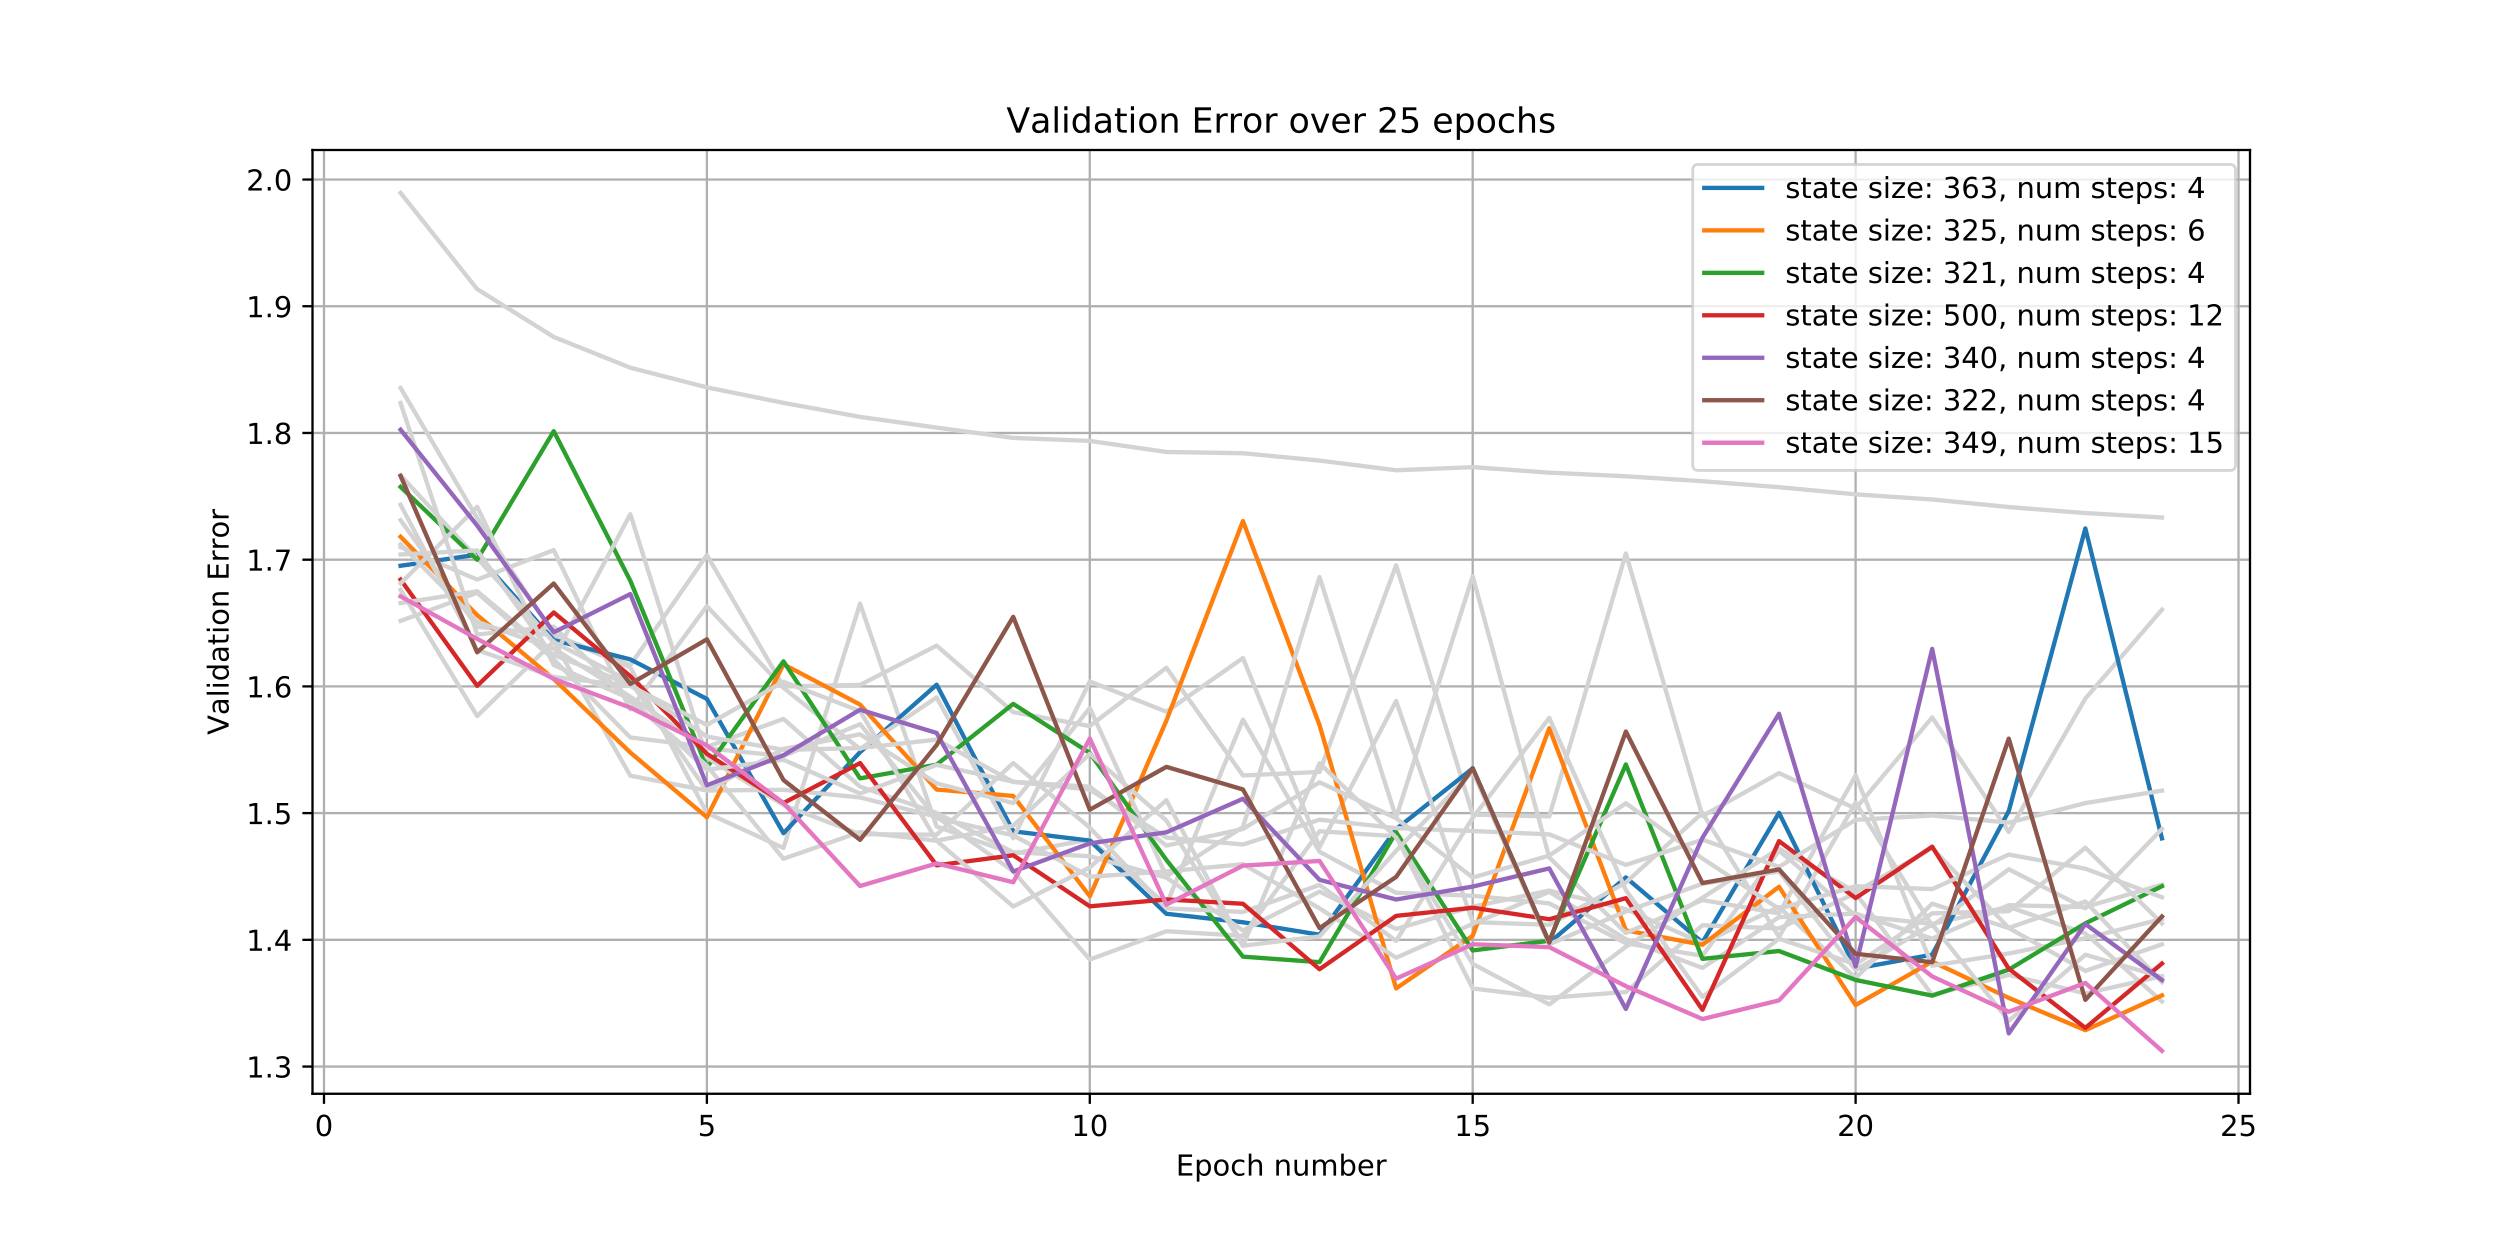 <?xml version="1.0" encoding="utf-8" standalone="no"?>
<!DOCTYPE svg PUBLIC "-//W3C//DTD SVG 1.1//EN"
  "http://www.w3.org/Graphics/SVG/1.1/DTD/svg11.dtd">
<!-- Created with matplotlib (http://matplotlib.org/) -->
<svg height="432pt" version="1.1" viewBox="0 0 864 432" width="864pt" xmlns="http://www.w3.org/2000/svg" xmlns:xlink="http://www.w3.org/1999/xlink">
 <defs>
  <style type="text/css">
*{stroke-linecap:butt;stroke-linejoin:round;}
  </style>
 </defs>
 <g id="figure_1">
  <g id="patch_1">
   <path d="M 0 432 
L 864 432 
L 864 0 
L 0 0 
z
" style="fill:#ffffff;"/>
  </g>
  <g id="axes_1">
   <g id="patch_2">
    <path d="M 108 378 
L 777.6 378 
L 777.6 51.84 
L 108 51.84 
z
" style="fill:#ffffff;"/>
   </g>
   <g id="matplotlib.axis_1">
    <g id="xtick_1">
     <g id="line2d_1">
      <path clip-path="url(#p8a20459e0a)" d="M 111.97 378 
L 111.97 51.84 
" style="fill:none;stroke:#b0b0b0;stroke-linecap:square;stroke-width:0.8;"/>
     </g>
     <g id="line2d_2">
      <defs>
       <path d="M 0 0 
L 0 3.5 
" id="m503f2a83b5" style="stroke:#000000;stroke-width:0.8;"/>
      </defs>
      <g>
       <use style="stroke:#000000;stroke-width:0.8;" x="111.97" xlink:href="#m503f2a83b5" y="378"/>
      </g>
     </g>
     <g id="text_1">
      <!-- 0 -->
      <defs>
       <path d="M 31.781 66.406 
Q 24.172 66.406 20.328 58.906 
Q 16.5 51.422 16.5 36.375 
Q 16.5 21.391 20.328 13.891 
Q 24.172 6.391 31.781 6.391 
Q 39.453 6.391 43.281 13.891 
Q 47.125 21.391 47.125 36.375 
Q 47.125 51.422 43.281 58.906 
Q 39.453 66.406 31.781 66.406 
M 31.781 74.219 
Q 44.047 74.219 50.516 64.516 
Q 56.984 54.828 56.984 36.375 
Q 56.984 17.969 50.516 8.266 
Q 44.047 -1.422 31.781 -1.422 
Q 19.531 -1.422 13.062 8.266 
Q 6.594 17.969 6.594 36.375 
Q 6.594 54.828 13.062 64.516 
Q 19.531 74.219 31.781 74.219 
" id="DejaVuSans-30"/>
      </defs>
      <g transform="translate(108.789 392.598)scale(0.1 -0.1)">
       <use xlink:href="#DejaVuSans-30"/>
      </g>
     </g>
    </g>
    <g id="xtick_2">
     <g id="line2d_3">
      <path clip-path="url(#p8a20459e0a)" d="M 244.302 378 
L 244.302 51.84 
" style="fill:none;stroke:#b0b0b0;stroke-linecap:square;stroke-width:0.8;"/>
     </g>
     <g id="line2d_4">
      <g>
       <use style="stroke:#000000;stroke-width:0.8;" x="244.302" xlink:href="#m503f2a83b5" y="378"/>
      </g>
     </g>
     <g id="text_2">
      <!-- 5 -->
      <defs>
       <path d="M 10.797 72.906 
L 49.516 72.906 
L 49.516 64.594 
L 19.828 64.594 
L 19.828 46.734 
Q 21.969 47.469 24.109 47.828 
Q 26.266 48.188 28.422 48.188 
Q 40.625 48.188 47.75 41.5 
Q 54.891 34.812 54.891 23.391 
Q 54.891 11.625 47.562 5.094 
Q 40.234 -1.422 26.906 -1.422 
Q 22.312 -1.422 17.547 -0.641 
Q 12.797 0.141 7.719 1.703 
L 7.719 11.625 
Q 12.109 9.234 16.797 8.062 
Q 21.484 6.891 26.703 6.891 
Q 35.156 6.891 40.078 11.328 
Q 45.016 15.766 45.016 23.391 
Q 45.016 31 40.078 35.438 
Q 35.156 39.891 26.703 39.891 
Q 22.75 39.891 18.812 39.016 
Q 14.891 38.141 10.797 36.281 
z
" id="DejaVuSans-35"/>
      </defs>
      <g transform="translate(241.121 392.598)scale(0.1 -0.1)">
       <use xlink:href="#DejaVuSans-35"/>
      </g>
     </g>
    </g>
    <g id="xtick_3">
     <g id="line2d_5">
      <path clip-path="url(#p8a20459e0a)" d="M 376.634 378 
L 376.634 51.84 
" style="fill:none;stroke:#b0b0b0;stroke-linecap:square;stroke-width:0.8;"/>
     </g>
     <g id="line2d_6">
      <g>
       <use style="stroke:#000000;stroke-width:0.8;" x="376.634" xlink:href="#m503f2a83b5" y="378"/>
      </g>
     </g>
     <g id="text_3">
      <!-- 10 -->
      <defs>
       <path d="M 12.406 8.297 
L 28.516 8.297 
L 28.516 63.922 
L 10.984 60.406 
L 10.984 69.391 
L 28.422 72.906 
L 38.281 72.906 
L 38.281 8.297 
L 54.391 8.297 
L 54.391 0 
L 12.406 0 
z
" id="DejaVuSans-31"/>
      </defs>
      <g transform="translate(370.271 392.598)scale(0.1 -0.1)">
       <use xlink:href="#DejaVuSans-31"/>
       <use x="63.623" xlink:href="#DejaVuSans-30"/>
      </g>
     </g>
    </g>
    <g id="xtick_4">
     <g id="line2d_7">
      <path clip-path="url(#p8a20459e0a)" d="M 508.966 378 
L 508.966 51.84 
" style="fill:none;stroke:#b0b0b0;stroke-linecap:square;stroke-width:0.8;"/>
     </g>
     <g id="line2d_8">
      <g>
       <use style="stroke:#000000;stroke-width:0.8;" x="508.966" xlink:href="#m503f2a83b5" y="378"/>
      </g>
     </g>
     <g id="text_4">
      <!-- 15 -->
      <g transform="translate(502.604 392.598)scale(0.1 -0.1)">
       <use xlink:href="#DejaVuSans-31"/>
       <use x="63.623" xlink:href="#DejaVuSans-35"/>
      </g>
     </g>
    </g>
    <g id="xtick_5">
     <g id="line2d_9">
      <path clip-path="url(#p8a20459e0a)" d="M 641.298 378 
L 641.298 51.84 
" style="fill:none;stroke:#b0b0b0;stroke-linecap:square;stroke-width:0.8;"/>
     </g>
     <g id="line2d_10">
      <g>
       <use style="stroke:#000000;stroke-width:0.8;" x="641.298" xlink:href="#m503f2a83b5" y="378"/>
      </g>
     </g>
     <g id="text_5">
      <!-- 20 -->
      <defs>
       <path d="M 19.188 8.297 
L 53.609 8.297 
L 53.609 0 
L 7.328 0 
L 7.328 8.297 
Q 12.938 14.109 22.625 23.891 
Q 32.328 33.688 34.812 36.531 
Q 39.547 41.844 41.422 45.531 
Q 43.312 49.219 43.312 52.781 
Q 43.312 58.594 39.234 62.25 
Q 35.156 65.922 28.609 65.922 
Q 23.969 65.922 18.812 64.312 
Q 13.672 62.703 7.812 59.422 
L 7.812 69.391 
Q 13.766 71.781 18.938 73 
Q 24.125 74.219 28.422 74.219 
Q 39.75 74.219 46.484 68.547 
Q 53.219 62.891 53.219 53.422 
Q 53.219 48.922 51.531 44.891 
Q 49.859 40.875 45.406 35.406 
Q 44.188 33.984 37.641 27.219 
Q 31.109 20.453 19.188 8.297 
" id="DejaVuSans-32"/>
      </defs>
      <g transform="translate(634.936 392.598)scale(0.1 -0.1)">
       <use xlink:href="#DejaVuSans-32"/>
       <use x="63.623" xlink:href="#DejaVuSans-30"/>
      </g>
     </g>
    </g>
    <g id="xtick_6">
     <g id="line2d_11">
      <path clip-path="url(#p8a20459e0a)" d="M 773.63 378 
L 773.63 51.84 
" style="fill:none;stroke:#b0b0b0;stroke-linecap:square;stroke-width:0.8;"/>
     </g>
     <g id="line2d_12">
      <g>
       <use style="stroke:#000000;stroke-width:0.8;" x="773.63" xlink:href="#m503f2a83b5" y="378"/>
      </g>
     </g>
     <g id="text_6">
      <!-- 25 -->
      <g transform="translate(767.268 392.598)scale(0.1 -0.1)">
       <use xlink:href="#DejaVuSans-32"/>
       <use x="63.623" xlink:href="#DejaVuSans-35"/>
      </g>
     </g>
    </g>
    <g id="text_7">
     <!-- Epoch number -->
     <defs>
      <path d="M 9.812 72.906 
L 55.906 72.906 
L 55.906 64.594 
L 19.672 64.594 
L 19.672 43.016 
L 54.391 43.016 
L 54.391 34.719 
L 19.672 34.719 
L 19.672 8.297 
L 56.781 8.297 
L 56.781 0 
L 9.812 0 
z
" id="DejaVuSans-45"/>
      <path d="M 18.109 8.203 
L 18.109 -20.797 
L 9.078 -20.797 
L 9.078 54.688 
L 18.109 54.688 
L 18.109 46.391 
Q 20.953 51.266 25.266 53.625 
Q 29.594 56 35.594 56 
Q 45.562 56 51.781 48.094 
Q 58.016 40.188 58.016 27.297 
Q 58.016 14.406 51.781 6.484 
Q 45.562 -1.422 35.594 -1.422 
Q 29.594 -1.422 25.266 0.953 
Q 20.953 3.328 18.109 8.203 
M 48.688 27.297 
Q 48.688 37.203 44.609 42.844 
Q 40.531 48.484 33.406 48.484 
Q 26.266 48.484 22.188 42.844 
Q 18.109 37.203 18.109 27.297 
Q 18.109 17.391 22.188 11.75 
Q 26.266 6.109 33.406 6.109 
Q 40.531 6.109 44.609 11.75 
Q 48.688 17.391 48.688 27.297 
" id="DejaVuSans-70"/>
      <path d="M 30.609 48.391 
Q 23.391 48.391 19.188 42.75 
Q 14.984 37.109 14.984 27.297 
Q 14.984 17.484 19.156 11.844 
Q 23.344 6.203 30.609 6.203 
Q 37.797 6.203 41.984 11.859 
Q 46.188 17.531 46.188 27.297 
Q 46.188 37.016 41.984 42.703 
Q 37.797 48.391 30.609 48.391 
M 30.609 56 
Q 42.328 56 49.016 48.375 
Q 55.719 40.766 55.719 27.297 
Q 55.719 13.875 49.016 6.219 
Q 42.328 -1.422 30.609 -1.422 
Q 18.844 -1.422 12.172 6.219 
Q 5.516 13.875 5.516 27.297 
Q 5.516 40.766 12.172 48.375 
Q 18.844 56 30.609 56 
" id="DejaVuSans-6f"/>
      <path d="M 48.781 52.594 
L 48.781 44.188 
Q 44.969 46.297 41.141 47.344 
Q 37.312 48.391 33.406 48.391 
Q 24.656 48.391 19.812 42.844 
Q 14.984 37.312 14.984 27.297 
Q 14.984 17.281 19.812 11.734 
Q 24.656 6.203 33.406 6.203 
Q 37.312 6.203 41.141 7.25 
Q 44.969 8.297 48.781 10.406 
L 48.781 2.094 
Q 45.016 0.344 40.984 -0.531 
Q 36.969 -1.422 32.422 -1.422 
Q 20.062 -1.422 12.781 6.344 
Q 5.516 14.109 5.516 27.297 
Q 5.516 40.672 12.859 48.328 
Q 20.219 56 33.016 56 
Q 37.156 56 41.109 55.141 
Q 45.062 54.297 48.781 52.594 
" id="DejaVuSans-63"/>
      <path d="M 54.891 33.016 
L 54.891 0 
L 45.906 0 
L 45.906 32.719 
Q 45.906 40.484 42.875 44.328 
Q 39.844 48.188 33.797 48.188 
Q 26.516 48.188 22.312 43.547 
Q 18.109 38.922 18.109 30.906 
L 18.109 0 
L 9.078 0 
L 9.078 75.984 
L 18.109 75.984 
L 18.109 46.188 
Q 21.344 51.125 25.703 53.562 
Q 30.078 56 35.797 56 
Q 45.219 56 50.047 50.172 
Q 54.891 44.344 54.891 33.016 
" id="DejaVuSans-68"/>
      <path id="DejaVuSans-20"/>
      <path d="M 54.891 33.016 
L 54.891 0 
L 45.906 0 
L 45.906 32.719 
Q 45.906 40.484 42.875 44.328 
Q 39.844 48.188 33.797 48.188 
Q 26.516 48.188 22.312 43.547 
Q 18.109 38.922 18.109 30.906 
L 18.109 0 
L 9.078 0 
L 9.078 54.688 
L 18.109 54.688 
L 18.109 46.188 
Q 21.344 51.125 25.703 53.562 
Q 30.078 56 35.797 56 
Q 45.219 56 50.047 50.172 
Q 54.891 44.344 54.891 33.016 
" id="DejaVuSans-6e"/>
      <path d="M 8.5 21.578 
L 8.5 54.688 
L 17.484 54.688 
L 17.484 21.922 
Q 17.484 14.156 20.5 10.266 
Q 23.531 6.391 29.594 6.391 
Q 36.859 6.391 41.078 11.031 
Q 45.312 15.672 45.312 23.688 
L 45.312 54.688 
L 54.297 54.688 
L 54.297 0 
L 45.312 0 
L 45.312 8.406 
Q 42.047 3.422 37.719 1 
Q 33.406 -1.422 27.688 -1.422 
Q 18.266 -1.422 13.375 4.438 
Q 8.5 10.297 8.5 21.578 
M 31.109 56 
z
" id="DejaVuSans-75"/>
      <path d="M 52 44.188 
Q 55.375 50.25 60.062 53.125 
Q 64.75 56 71.094 56 
Q 79.641 56 84.281 50.016 
Q 88.922 44.047 88.922 33.016 
L 88.922 0 
L 79.891 0 
L 79.891 32.719 
Q 79.891 40.578 77.094 44.375 
Q 74.312 48.188 68.609 48.188 
Q 61.625 48.188 57.562 43.547 
Q 53.516 38.922 53.516 30.906 
L 53.516 0 
L 44.484 0 
L 44.484 32.719 
Q 44.484 40.625 41.703 44.406 
Q 38.922 48.188 33.109 48.188 
Q 26.219 48.188 22.156 43.531 
Q 18.109 38.875 18.109 30.906 
L 18.109 0 
L 9.078 0 
L 9.078 54.688 
L 18.109 54.688 
L 18.109 46.188 
Q 21.188 51.219 25.484 53.609 
Q 29.781 56 35.688 56 
Q 41.656 56 45.828 52.969 
Q 50 49.953 52 44.188 
" id="DejaVuSans-6d"/>
      <path d="M 48.688 27.297 
Q 48.688 37.203 44.609 42.844 
Q 40.531 48.484 33.406 48.484 
Q 26.266 48.484 22.188 42.844 
Q 18.109 37.203 18.109 27.297 
Q 18.109 17.391 22.188 11.75 
Q 26.266 6.109 33.406 6.109 
Q 40.531 6.109 44.609 11.75 
Q 48.688 17.391 48.688 27.297 
M 18.109 46.391 
Q 20.953 51.266 25.266 53.625 
Q 29.594 56 35.594 56 
Q 45.562 56 51.781 48.094 
Q 58.016 40.188 58.016 27.297 
Q 58.016 14.406 51.781 6.484 
Q 45.562 -1.422 35.594 -1.422 
Q 29.594 -1.422 25.266 0.953 
Q 20.953 3.328 18.109 8.203 
L 18.109 0 
L 9.078 0 
L 9.078 75.984 
L 18.109 75.984 
z
" id="DejaVuSans-62"/>
      <path d="M 56.203 29.594 
L 56.203 25.203 
L 14.891 25.203 
Q 15.484 15.922 20.484 11.062 
Q 25.484 6.203 34.422 6.203 
Q 39.594 6.203 44.453 7.469 
Q 49.312 8.734 54.109 11.281 
L 54.109 2.781 
Q 49.266 0.734 44.188 -0.344 
Q 39.109 -1.422 33.891 -1.422 
Q 20.797 -1.422 13.156 6.188 
Q 5.516 13.812 5.516 26.812 
Q 5.516 40.234 12.766 48.109 
Q 20.016 56 32.328 56 
Q 43.359 56 49.781 48.891 
Q 56.203 41.797 56.203 29.594 
M 47.219 32.234 
Q 47.125 39.594 43.094 43.984 
Q 39.062 48.391 32.422 48.391 
Q 24.906 48.391 20.391 44.141 
Q 15.875 39.891 15.188 32.172 
z
" id="DejaVuSans-65"/>
      <path d="M 41.109 46.297 
Q 39.594 47.172 37.812 47.578 
Q 36.031 48 33.891 48 
Q 26.266 48 22.188 43.047 
Q 18.109 38.094 18.109 28.812 
L 18.109 0 
L 9.078 0 
L 9.078 54.688 
L 18.109 54.688 
L 18.109 46.188 
Q 20.953 51.172 25.484 53.578 
Q 30.031 56 36.531 56 
Q 37.453 56 38.578 55.875 
Q 39.703 55.766 41.062 55.516 
z
" id="DejaVuSans-72"/>
     </defs>
     <g transform="translate(406.386 406.277)scale(0.1 -0.1)">
      <use xlink:href="#DejaVuSans-45"/>
      <use x="63.184" xlink:href="#DejaVuSans-70"/>
      <use x="126.66" xlink:href="#DejaVuSans-6f"/>
      <use x="187.842" xlink:href="#DejaVuSans-63"/>
      <use x="242.822" xlink:href="#DejaVuSans-68"/>
      <use x="306.201" xlink:href="#DejaVuSans-20"/>
      <use x="337.988" xlink:href="#DejaVuSans-6e"/>
      <use x="401.367" xlink:href="#DejaVuSans-75"/>
      <use x="464.746" xlink:href="#DejaVuSans-6d"/>
      <use x="562.158" xlink:href="#DejaVuSans-62"/>
      <use x="625.635" xlink:href="#DejaVuSans-65"/>
      <use x="687.158" xlink:href="#DejaVuSans-72"/>
     </g>
    </g>
   </g>
   <g id="matplotlib.axis_2">
    <g id="ytick_1">
     <g id="line2d_13">
      <path clip-path="url(#p8a20459e0a)" d="M 108 368.599 
L 777.6 368.599 
" style="fill:none;stroke:#b0b0b0;stroke-linecap:square;stroke-width:0.8;"/>
     </g>
     <g id="line2d_14">
      <defs>
       <path d="M 0 0 
L -3.5 0 
" id="m7e3d57912a" style="stroke:#000000;stroke-width:0.8;"/>
      </defs>
      <g>
       <use style="stroke:#000000;stroke-width:0.8;" x="108" xlink:href="#m7e3d57912a" y="368.599"/>
      </g>
     </g>
     <g id="text_8">
      <!-- 1.3 -->
      <defs>
       <path d="M 10.688 12.406 
L 21 12.406 
L 21 0 
L 10.688 0 
z
" id="DejaVuSans-2e"/>
       <path d="M 40.578 39.312 
Q 47.656 37.797 51.625 33 
Q 55.609 28.219 55.609 21.188 
Q 55.609 10.406 48.188 4.484 
Q 40.766 -1.422 27.094 -1.422 
Q 22.516 -1.422 17.656 -0.516 
Q 12.797 0.391 7.625 2.203 
L 7.625 11.719 
Q 11.719 9.328 16.594 8.109 
Q 21.484 6.891 26.812 6.891 
Q 36.078 6.891 40.938 10.547 
Q 45.797 14.203 45.797 21.188 
Q 45.797 27.641 41.281 31.266 
Q 36.766 34.906 28.719 34.906 
L 20.219 34.906 
L 20.219 43.016 
L 29.109 43.016 
Q 36.375 43.016 40.234 45.922 
Q 44.094 48.828 44.094 54.297 
Q 44.094 59.906 40.109 62.906 
Q 36.141 65.922 28.719 65.922 
Q 24.656 65.922 20.016 65.031 
Q 15.375 64.156 9.812 62.312 
L 9.812 71.094 
Q 15.438 72.656 20.344 73.438 
Q 25.25 74.219 29.594 74.219 
Q 40.828 74.219 47.359 69.109 
Q 53.906 64.016 53.906 55.328 
Q 53.906 49.266 50.438 45.094 
Q 46.969 40.922 40.578 39.312 
" id="DejaVuSans-33"/>
      </defs>
      <g transform="translate(85.097 372.398)scale(0.1 -0.1)">
       <use xlink:href="#DejaVuSans-31"/>
       <use x="63.623" xlink:href="#DejaVuSans-2e"/>
       <use x="95.41" xlink:href="#DejaVuSans-33"/>
      </g>
     </g>
    </g>
    <g id="ytick_2">
     <g id="line2d_15">
      <path clip-path="url(#p8a20459e0a)" d="M 108 324.806 
L 777.6 324.806 
" style="fill:none;stroke:#b0b0b0;stroke-linecap:square;stroke-width:0.8;"/>
     </g>
     <g id="line2d_16">
      <g>
       <use style="stroke:#000000;stroke-width:0.8;" x="108" xlink:href="#m7e3d57912a" y="324.806"/>
      </g>
     </g>
     <g id="text_9">
      <!-- 1.4 -->
      <defs>
       <path d="M 37.797 64.312 
L 12.891 25.391 
L 37.797 25.391 
z
M 35.203 72.906 
L 47.609 72.906 
L 47.609 25.391 
L 58.016 25.391 
L 58.016 17.188 
L 47.609 17.188 
L 47.609 0 
L 37.797 0 
L 37.797 17.188 
L 4.891 17.188 
L 4.891 26.703 
z
" id="DejaVuSans-34"/>
      </defs>
      <g transform="translate(85.097 328.605)scale(0.1 -0.1)">
       <use xlink:href="#DejaVuSans-31"/>
       <use x="63.623" xlink:href="#DejaVuSans-2e"/>
       <use x="95.41" xlink:href="#DejaVuSans-34"/>
      </g>
     </g>
    </g>
    <g id="ytick_3">
     <g id="line2d_17">
      <path clip-path="url(#p8a20459e0a)" d="M 108 281.013 
L 777.6 281.013 
" style="fill:none;stroke:#b0b0b0;stroke-linecap:square;stroke-width:0.8;"/>
     </g>
     <g id="line2d_18">
      <g>
       <use style="stroke:#000000;stroke-width:0.8;" x="108" xlink:href="#m7e3d57912a" y="281.013"/>
      </g>
     </g>
     <g id="text_10">
      <!-- 1.5 -->
      <g transform="translate(85.097 284.812)scale(0.1 -0.1)">
       <use xlink:href="#DejaVuSans-31"/>
       <use x="63.623" xlink:href="#DejaVuSans-2e"/>
       <use x="95.41" xlink:href="#DejaVuSans-35"/>
      </g>
     </g>
    </g>
    <g id="ytick_4">
     <g id="line2d_19">
      <path clip-path="url(#p8a20459e0a)" d="M 108 237.22 
L 777.6 237.22 
" style="fill:none;stroke:#b0b0b0;stroke-linecap:square;stroke-width:0.8;"/>
     </g>
     <g id="line2d_20">
      <g>
       <use style="stroke:#000000;stroke-width:0.8;" x="108" xlink:href="#m7e3d57912a" y="237.22"/>
      </g>
     </g>
     <g id="text_11">
      <!-- 1.6 -->
      <defs>
       <path d="M 33.016 40.375 
Q 26.375 40.375 22.484 35.828 
Q 18.609 31.297 18.609 23.391 
Q 18.609 15.531 22.484 10.953 
Q 26.375 6.391 33.016 6.391 
Q 39.656 6.391 43.531 10.953 
Q 47.406 15.531 47.406 23.391 
Q 47.406 31.297 43.531 35.828 
Q 39.656 40.375 33.016 40.375 
M 52.594 71.297 
L 52.594 62.312 
Q 48.875 64.062 45.094 64.984 
Q 41.312 65.922 37.594 65.922 
Q 27.828 65.922 22.672 59.328 
Q 17.531 52.734 16.797 39.406 
Q 19.672 43.656 24.016 45.922 
Q 28.375 48.188 33.594 48.188 
Q 44.578 48.188 50.953 41.516 
Q 57.328 34.859 57.328 23.391 
Q 57.328 12.156 50.688 5.359 
Q 44.047 -1.422 33.016 -1.422 
Q 20.359 -1.422 13.672 8.266 
Q 6.984 17.969 6.984 36.375 
Q 6.984 53.656 15.188 63.938 
Q 23.391 74.219 37.203 74.219 
Q 40.922 74.219 44.703 73.484 
Q 48.484 72.75 52.594 71.297 
" id="DejaVuSans-36"/>
      </defs>
      <g transform="translate(85.097 241.019)scale(0.1 -0.1)">
       <use xlink:href="#DejaVuSans-31"/>
       <use x="63.623" xlink:href="#DejaVuSans-2e"/>
       <use x="95.41" xlink:href="#DejaVuSans-36"/>
      </g>
     </g>
    </g>
    <g id="ytick_5">
     <g id="line2d_21">
      <path clip-path="url(#p8a20459e0a)" d="M 108 193.427 
L 777.6 193.427 
" style="fill:none;stroke:#b0b0b0;stroke-linecap:square;stroke-width:0.8;"/>
     </g>
     <g id="line2d_22">
      <g>
       <use style="stroke:#000000;stroke-width:0.8;" x="108" xlink:href="#m7e3d57912a" y="193.427"/>
      </g>
     </g>
     <g id="text_12">
      <!-- 1.7 -->
      <defs>
       <path d="M 8.203 72.906 
L 55.078 72.906 
L 55.078 68.703 
L 28.609 0 
L 18.312 0 
L 43.219 64.594 
L 8.203 64.594 
z
" id="DejaVuSans-37"/>
      </defs>
      <g transform="translate(85.097 197.226)scale(0.1 -0.1)">
       <use xlink:href="#DejaVuSans-31"/>
       <use x="63.623" xlink:href="#DejaVuSans-2e"/>
       <use x="95.41" xlink:href="#DejaVuSans-37"/>
      </g>
     </g>
    </g>
    <g id="ytick_6">
     <g id="line2d_23">
      <path clip-path="url(#p8a20459e0a)" d="M 108 149.634 
L 777.6 149.634 
" style="fill:none;stroke:#b0b0b0;stroke-linecap:square;stroke-width:0.8;"/>
     </g>
     <g id="line2d_24">
      <g>
       <use style="stroke:#000000;stroke-width:0.8;" x="108" xlink:href="#m7e3d57912a" y="149.634"/>
      </g>
     </g>
     <g id="text_13">
      <!-- 1.8 -->
      <defs>
       <path d="M 31.781 34.625 
Q 24.75 34.625 20.719 30.859 
Q 16.703 27.094 16.703 20.516 
Q 16.703 13.922 20.719 10.156 
Q 24.75 6.391 31.781 6.391 
Q 38.812 6.391 42.859 10.172 
Q 46.922 13.969 46.922 20.516 
Q 46.922 27.094 42.891 30.859 
Q 38.875 34.625 31.781 34.625 
M 21.922 38.812 
Q 15.578 40.375 12.031 44.719 
Q 8.5 49.078 8.5 55.328 
Q 8.5 64.062 14.719 69.141 
Q 20.953 74.219 31.781 74.219 
Q 42.672 74.219 48.875 69.141 
Q 55.078 64.062 55.078 55.328 
Q 55.078 49.078 51.531 44.719 
Q 48 40.375 41.703 38.812 
Q 48.828 37.156 52.797 32.312 
Q 56.781 27.484 56.781 20.516 
Q 56.781 9.906 50.312 4.234 
Q 43.844 -1.422 31.781 -1.422 
Q 19.734 -1.422 13.25 4.234 
Q 6.781 9.906 6.781 20.516 
Q 6.781 27.484 10.781 32.312 
Q 14.797 37.156 21.922 38.812 
M 18.312 54.391 
Q 18.312 48.734 21.844 45.562 
Q 25.391 42.391 31.781 42.391 
Q 38.141 42.391 41.719 45.562 
Q 45.312 48.734 45.312 54.391 
Q 45.312 60.062 41.719 63.234 
Q 38.141 66.406 31.781 66.406 
Q 25.391 66.406 21.844 63.234 
Q 18.312 60.062 18.312 54.391 
" id="DejaVuSans-38"/>
      </defs>
      <g transform="translate(85.097 153.433)scale(0.1 -0.1)">
       <use xlink:href="#DejaVuSans-31"/>
       <use x="63.623" xlink:href="#DejaVuSans-2e"/>
       <use x="95.41" xlink:href="#DejaVuSans-38"/>
      </g>
     </g>
    </g>
    <g id="ytick_7">
     <g id="line2d_25">
      <path clip-path="url(#p8a20459e0a)" d="M 108 105.841 
L 777.6 105.841 
" style="fill:none;stroke:#b0b0b0;stroke-linecap:square;stroke-width:0.8;"/>
     </g>
     <g id="line2d_26">
      <g>
       <use style="stroke:#000000;stroke-width:0.8;" x="108" xlink:href="#m7e3d57912a" y="105.841"/>
      </g>
     </g>
     <g id="text_14">
      <!-- 1.9 -->
      <defs>
       <path d="M 10.984 1.516 
L 10.984 10.5 
Q 14.703 8.734 18.5 7.812 
Q 22.312 6.891 25.984 6.891 
Q 35.75 6.891 40.891 13.453 
Q 46.047 20.016 46.781 33.406 
Q 43.953 29.203 39.594 26.953 
Q 35.25 24.703 29.984 24.703 
Q 19.047 24.703 12.672 31.312 
Q 6.297 37.938 6.297 49.422 
Q 6.297 60.641 12.938 67.422 
Q 19.578 74.219 30.609 74.219 
Q 43.266 74.219 49.922 64.516 
Q 56.594 54.828 56.594 36.375 
Q 56.594 19.141 48.406 8.859 
Q 40.234 -1.422 26.422 -1.422 
Q 22.703 -1.422 18.891 -0.688 
Q 15.094 0.047 10.984 1.516 
M 30.609 32.422 
Q 37.25 32.422 41.125 36.953 
Q 45.016 41.5 45.016 49.422 
Q 45.016 57.281 41.125 61.844 
Q 37.25 66.406 30.609 66.406 
Q 23.969 66.406 20.094 61.844 
Q 16.219 57.281 16.219 49.422 
Q 16.219 41.5 20.094 36.953 
Q 23.969 32.422 30.609 32.422 
" id="DejaVuSans-39"/>
      </defs>
      <g transform="translate(85.097 109.64)scale(0.1 -0.1)">
       <use xlink:href="#DejaVuSans-31"/>
       <use x="63.623" xlink:href="#DejaVuSans-2e"/>
       <use x="95.41" xlink:href="#DejaVuSans-39"/>
      </g>
     </g>
    </g>
    <g id="ytick_8">
     <g id="line2d_27">
      <path clip-path="url(#p8a20459e0a)" d="M 108 62.048 
L 777.6 62.048 
" style="fill:none;stroke:#b0b0b0;stroke-linecap:square;stroke-width:0.8;"/>
     </g>
     <g id="line2d_28">
      <g>
       <use style="stroke:#000000;stroke-width:0.8;" x="108" xlink:href="#m7e3d57912a" y="62.048"/>
      </g>
     </g>
     <g id="text_15">
      <!-- 2.0 -->
      <g transform="translate(85.097 65.847)scale(0.1 -0.1)">
       <use xlink:href="#DejaVuSans-32"/>
       <use x="63.623" xlink:href="#DejaVuSans-2e"/>
       <use x="95.41" xlink:href="#DejaVuSans-30"/>
      </g>
     </g>
    </g>
    <g id="text_16">
     <!-- Validation Error -->
     <defs>
      <path d="M 28.609 0 
L 0.781 72.906 
L 11.078 72.906 
L 34.188 11.531 
L 57.328 72.906 
L 67.578 72.906 
L 39.797 0 
z
" id="DejaVuSans-56"/>
      <path d="M 34.281 27.484 
Q 23.391 27.484 19.188 25 
Q 14.984 22.516 14.984 16.5 
Q 14.984 11.719 18.141 8.906 
Q 21.297 6.109 26.703 6.109 
Q 34.188 6.109 38.703 11.406 
Q 43.219 16.703 43.219 25.484 
L 43.219 27.484 
z
M 52.203 31.203 
L 52.203 0 
L 43.219 0 
L 43.219 8.297 
Q 40.141 3.328 35.547 0.953 
Q 30.953 -1.422 24.312 -1.422 
Q 15.922 -1.422 10.953 3.297 
Q 6 8.016 6 15.922 
Q 6 25.141 12.172 29.828 
Q 18.359 34.516 30.609 34.516 
L 43.219 34.516 
L 43.219 35.406 
Q 43.219 41.609 39.141 45 
Q 35.062 48.391 27.688 48.391 
Q 23 48.391 18.547 47.266 
Q 14.109 46.141 10.016 43.891 
L 10.016 52.203 
Q 14.938 54.109 19.578 55.047 
Q 24.219 56 28.609 56 
Q 40.484 56 46.344 49.844 
Q 52.203 43.703 52.203 31.203 
" id="DejaVuSans-61"/>
      <path d="M 9.422 75.984 
L 18.406 75.984 
L 18.406 0 
L 9.422 0 
z
" id="DejaVuSans-6c"/>
      <path d="M 9.422 54.688 
L 18.406 54.688 
L 18.406 0 
L 9.422 0 
z
M 9.422 75.984 
L 18.406 75.984 
L 18.406 64.594 
L 9.422 64.594 
z
" id="DejaVuSans-69"/>
      <path d="M 45.406 46.391 
L 45.406 75.984 
L 54.391 75.984 
L 54.391 0 
L 45.406 0 
L 45.406 8.203 
Q 42.578 3.328 38.25 0.953 
Q 33.938 -1.422 27.875 -1.422 
Q 17.969 -1.422 11.734 6.484 
Q 5.516 14.406 5.516 27.297 
Q 5.516 40.188 11.734 48.094 
Q 17.969 56 27.875 56 
Q 33.938 56 38.25 53.625 
Q 42.578 51.266 45.406 46.391 
M 14.797 27.297 
Q 14.797 17.391 18.875 11.75 
Q 22.953 6.109 30.078 6.109 
Q 37.203 6.109 41.297 11.75 
Q 45.406 17.391 45.406 27.297 
Q 45.406 37.203 41.297 42.844 
Q 37.203 48.484 30.078 48.484 
Q 22.953 48.484 18.875 42.844 
Q 14.797 37.203 14.797 27.297 
" id="DejaVuSans-64"/>
      <path d="M 18.312 70.219 
L 18.312 54.688 
L 36.812 54.688 
L 36.812 47.703 
L 18.312 47.703 
L 18.312 18.016 
Q 18.312 11.328 20.141 9.422 
Q 21.969 7.516 27.594 7.516 
L 36.812 7.516 
L 36.812 0 
L 27.594 0 
Q 17.188 0 13.234 3.875 
Q 9.281 7.766 9.281 18.016 
L 9.281 47.703 
L 2.688 47.703 
L 2.688 54.688 
L 9.281 54.688 
L 9.281 70.219 
z
" id="DejaVuSans-74"/>
     </defs>
     <g transform="translate(79.017 253.965)rotate(-90)scale(0.1 -0.1)">
      <use xlink:href="#DejaVuSans-56"/>
      <use x="68.299" xlink:href="#DejaVuSans-61"/>
      <use x="129.578" xlink:href="#DejaVuSans-6c"/>
      <use x="157.361" xlink:href="#DejaVuSans-69"/>
      <use x="185.145" xlink:href="#DejaVuSans-64"/>
      <use x="248.621" xlink:href="#DejaVuSans-61"/>
      <use x="309.9" xlink:href="#DejaVuSans-74"/>
      <use x="349.109" xlink:href="#DejaVuSans-69"/>
      <use x="376.893" xlink:href="#DejaVuSans-6f"/>
      <use x="438.074" xlink:href="#DejaVuSans-6e"/>
      <use x="501.453" xlink:href="#DejaVuSans-20"/>
      <use x="533.24" xlink:href="#DejaVuSans-45"/>
      <use x="596.424" xlink:href="#DejaVuSans-72"/>
      <use x="637.521" xlink:href="#DejaVuSans-72"/>
      <use x="678.604" xlink:href="#DejaVuSans-6f"/>
      <use x="739.785" xlink:href="#DejaVuSans-72"/>
     </g>
    </g>
   </g>
   <g id="line2d_29">
    <path clip-path="url(#p8a20459e0a)" d="M 138.436 179.761 
L 164.903 216.616 
L 191.369 219.559 
L 217.836 230.652 
L 244.302 280.971 
L 270.768 293.056 
L 297.235 208.628 
L 323.701 285.639 
L 350.168 295.019 
L 376.634 290.108 
L 403.1 312.7 
L 429.567 248.729 
L 456.033 294.382 
L 482.5 308.553 
L 508.966 309.574 
L 535.432 312.209 
L 561.899 325.998 
L 588.365 330.316 
L 614.832 293.988 
L 641.298 316.447 
L 667.764 319.313 
L 694.231 313.4 
L 720.697 322.626 
L 747.164 346.09 
" style="fill:none;stroke:#d3d3d3;stroke-linecap:square;stroke-width:1.5;"/>
   </g>
   <g id="line2d_30">
    <path clip-path="url(#p8a20459e0a)" d="M 138.436 134.075 
L 164.903 179.032 
L 191.369 219.334 
L 217.836 229.863 
L 244.302 191.841 
L 270.768 237.218 
L 297.235 236.701 
L 323.701 223.122 
L 350.168 246.126 
L 376.634 250.929 
L 403.1 230.757 
L 429.567 267.999 
L 456.033 266.78 
L 482.5 195.362 
L 508.966 281.543 
L 535.432 282.137 
L 561.899 191.288 
L 588.365 282.013 
L 614.832 267.193 
L 641.298 279.449 
L 667.764 247.934 
L 694.231 287.517 
L 720.697 241.412 
L 747.164 210.698 
" style="fill:none;stroke:#d3d3d3;stroke-linecap:square;stroke-width:1.5;"/>
   </g>
   <g id="line2d_31">
    <path clip-path="url(#p8a20459e0a)" d="M 138.436 195.528 
L 164.903 191.684 
L 191.369 221.209 
L 217.836 227.885 
L 244.302 241.554 
L 270.768 287.95 
L 297.235 259.959 
L 323.701 236.634 
L 350.168 287.296 
L 376.634 290.516 
L 403.1 315.811 
L 429.567 318.737 
L 456.033 323.044 
L 482.5 286.546 
L 508.966 265.559 
L 535.432 325.831 
L 561.899 303.243 
L 588.365 325.7 
L 614.832 280.913 
L 641.298 334.732 
L 667.764 329.928 
L 694.231 280.285 
L 720.697 182.63 
L 747.164 289.742 
" style="fill:none;stroke:#1f77b4;stroke-linecap:square;stroke-width:1.5;"/>
   </g>
   <g id="line2d_32">
    <path clip-path="url(#p8a20459e0a)" d="M 138.436 189.041 
L 164.903 200.296 
L 191.369 190.122 
L 217.836 245.188 
L 244.302 209.48 
L 270.768 237.71 
L 297.235 258.845 
L 323.701 241.022 
L 350.168 289.672 
L 376.634 235.499 
L 403.1 245.964 
L 429.567 227.412 
L 456.033 292.748 
L 482.5 242.287 
L 508.966 318.689 
L 535.432 319.608 
L 561.899 304.979 
L 588.365 280.92 
L 614.832 323.833 
L 641.298 277.39 
L 667.764 319.985 
L 694.231 300.414 
L 720.697 313.932 
L 747.164 286.512 
" style="fill:none;stroke:#d3d3d3;stroke-linecap:square;stroke-width:1.5;"/>
   </g>
   <g id="line2d_33">
    <path clip-path="url(#p8a20459e0a)" d="M 138.436 203.825 
L 164.903 247.469 
L 191.369 221.672 
L 217.836 268.077 
L 244.302 273.207 
L 270.768 272.955 
L 297.235 275.605 
L 323.701 282.291 
L 350.168 301.108 
L 376.634 331.61 
L 403.1 321.839 
L 429.567 323.422 
L 456.033 287.286 
L 482.5 289.004 
L 508.966 341.614 
L 535.432 344.823 
L 561.899 342.837 
L 588.365 319.762 
L 614.832 320.868 
L 641.298 308.704 
L 667.764 343.834 
L 694.231 336.941 
L 720.697 343.313 
L 747.164 337.38 
" style="fill:none;stroke:#d3d3d3;stroke-linecap:square;stroke-width:1.5;"/>
   </g>
   <g id="line2d_34">
    <path clip-path="url(#p8a20459e0a)" d="M 138.436 214.571 
L 164.903 204.874 
L 191.369 227.903 
L 217.836 254.882 
L 244.302 258.126 
L 270.768 248.448 
L 297.235 271.863 
L 323.701 280.981 
L 350.168 294.549 
L 376.634 295.913 
L 403.1 303.304 
L 429.567 321.551 
L 456.033 308.15 
L 482.5 321.038 
L 508.966 313.339 
L 535.432 307.778 
L 561.899 314.194 
L 588.365 325.924 
L 614.832 313.456 
L 641.298 337.961 
L 667.764 312.321 
L 694.231 320.735 
L 720.697 335.539 
L 747.164 326.351 
" style="fill:none;stroke:#d3d3d3;stroke-linecap:square;stroke-width:1.5;"/>
   </g>
   <g id="line2d_35">
    <path clip-path="url(#p8a20459e0a)" d="M 138.436 185.494 
L 164.903 212.582 
L 191.369 234.65 
L 217.836 260.067 
L 244.302 282.45 
L 270.768 229.594 
L 297.235 243.504 
L 323.701 272.87 
L 350.168 275.084 
L 376.634 309.733 
L 403.1 249.073 
L 429.567 180.066 
L 456.033 250.612 
L 482.5 341.597 
L 508.966 323.397 
L 535.432 251.666 
L 561.899 321.52 
L 588.365 326.515 
L 614.832 306.469 
L 641.298 347.337 
L 667.764 332.322 
L 694.231 344.885 
L 720.697 356.027 
L 747.164 344.005 
" style="fill:none;stroke:#ff7f0e;stroke-linecap:square;stroke-width:1.5;"/>
   </g>
   <g id="line2d_36">
    <path clip-path="url(#p8a20459e0a)" d="M 138.436 66.665 
L 164.903 99.912 
L 191.369 116.452 
L 217.836 127.077 
L 244.302 133.884 
L 270.768 139.237 
L 297.235 144.087 
L 323.701 147.783 
L 350.168 151.343 
L 376.634 152.383 
L 403.1 156.202 
L 429.567 156.639 
L 456.033 159.178 
L 482.5 162.522 
L 508.966 161.444 
L 535.432 163.358 
L 561.899 164.603 
L 588.365 166.306 
L 614.832 168.38 
L 641.298 170.847 
L 667.764 172.624 
L 694.231 175.246 
L 720.697 177.324 
L 747.164 178.849 
" style="fill:none;stroke:#d3d3d3;stroke-linecap:square;stroke-width:1.5;"/>
   </g>
   <g id="line2d_37">
    <path clip-path="url(#p8a20459e0a)" d="M 138.436 188.118 
L 164.903 214.926 
L 191.369 224.151 
L 217.836 240.784 
L 244.302 258.645 
L 270.768 261.247 
L 297.235 250.275 
L 323.701 282.763 
L 350.168 288.699 
L 376.634 303.006 
L 403.1 301.166 
L 429.567 298.677 
L 456.033 313.912 
L 482.5 330.985 
L 508.966 319.294 
L 535.432 308.219 
L 561.899 324.589 
L 588.365 334.511 
L 614.832 316.972 
L 641.298 315.737 
L 667.764 324.399 
L 694.231 312.838 
L 720.697 313.462 
L 747.164 305.755 
" style="fill:none;stroke:#d3d3d3;stroke-linecap:square;stroke-width:1.5;"/>
   </g>
   <g id="line2d_38">
    <path clip-path="url(#p8a20459e0a)" d="M 138.436 164.303 
L 164.903 192.942 
L 191.369 221.923 
L 217.836 235.511 
L 244.302 273.27 
L 270.768 258.811 
L 297.235 253.774 
L 323.701 270.739 
L 350.168 277.542 
L 376.634 244.684 
L 403.1 302.855 
L 429.567 285.797 
L 456.033 199.441 
L 482.5 282.584 
L 508.966 199.109 
L 535.432 296.359 
L 561.899 322.43 
L 588.365 311.055 
L 614.832 315.652 
L 641.298 267.991 
L 667.764 333.748 
L 694.231 329.519 
L 720.697 324.266 
L 747.164 317.597 
" style="fill:none;stroke:#d3d3d3;stroke-linecap:square;stroke-width:1.5;"/>
   </g>
   <g id="line2d_39">
    <path clip-path="url(#p8a20459e0a)" d="M 138.436 168.264 
L 164.903 193.439 
L 191.369 149.023 
L 217.836 200.707 
L 244.302 265.229 
L 270.768 228.56 
L 297.235 269.005 
L 323.701 264.265 
L 350.168 243.265 
L 376.634 260.225 
L 403.1 297.198 
L 429.567 330.62 
L 456.033 332.527 
L 482.5 287.622 
L 508.966 328.473 
L 535.432 325.121 
L 561.899 264.199 
L 588.365 331.377 
L 614.832 328.676 
L 641.298 338.677 
L 667.764 344.1 
L 694.231 335.101 
L 720.697 319.099 
L 747.164 306.274 
" style="fill:none;stroke:#2ca02c;stroke-linecap:square;stroke-width:1.5;"/>
   </g>
   <g id="line2d_40">
    <path clip-path="url(#p8a20459e0a)" d="M 138.436 139.293 
L 164.903 219.278 
L 191.369 216.599 
L 217.836 242.224 
L 244.302 264.605 
L 270.768 296.778 
L 297.235 287.544 
L 323.701 290.554 
L 350.168 285.365 
L 376.634 260.5 
L 403.1 283.575 
L 429.567 326.882 
L 456.033 263.771 
L 482.5 289.418 
L 508.966 333.137 
L 535.432 347.117 
L 561.899 327.181 
L 588.365 310.275 
L 614.832 293.269 
L 641.298 308.299 
L 667.764 293.127 
L 694.231 320.655 
L 720.697 311.567 
L 747.164 339.414 
" style="fill:none;stroke:#d3d3d3;stroke-linecap:square;stroke-width:1.5;"/>
   </g>
   <g id="line2d_41">
    <path clip-path="url(#p8a20459e0a)" d="M 138.436 191.618 
L 164.903 190.212 
L 191.369 227.169 
L 217.836 177.709 
L 244.302 261.751 
L 270.768 278.247 
L 297.235 288.317 
L 323.701 288.463 
L 350.168 263.708 
L 376.634 286.054 
L 403.1 313.943 
L 429.567 315.173 
L 456.033 305.828 
L 482.5 325.161 
L 508.966 282.623 
L 535.432 248.105 
L 561.899 307.608 
L 588.365 344.51 
L 614.832 324.452 
L 641.298 333.248 
L 667.764 315.654 
L 694.231 314.891 
L 720.697 292.952 
L 747.164 319.14 
" style="fill:none;stroke:#d3d3d3;stroke-linecap:square;stroke-width:1.5;"/>
   </g>
   <g id="line2d_42">
    <path clip-path="url(#p8a20459e0a)" d="M 138.436 200.301 
L 164.903 237.016 
L 191.369 211.664 
L 217.836 233.698 
L 244.302 260.521 
L 270.768 277.513 
L 297.235 263.714 
L 323.701 299.06 
L 350.168 295.579 
L 376.634 313.227 
L 403.1 310.845 
L 429.567 312.345 
L 456.033 334.962 
L 482.5 316.526 
L 508.966 313.707 
L 535.432 317.688 
L 561.899 310.407 
L 588.365 348.98 
L 614.832 290.694 
L 641.298 310.374 
L 667.764 292.609 
L 694.231 334.781 
L 720.697 355.245 
L 747.164 333 
" style="fill:none;stroke:#d62728;stroke-linecap:square;stroke-width:1.5;"/>
   </g>
   <g id="line2d_43">
    <path clip-path="url(#p8a20459e0a)" d="M 138.436 208.41 
L 164.903 204.34 
L 191.369 226.386 
L 217.836 236.553 
L 244.302 254.564 
L 270.768 259.153 
L 297.235 258.522 
L 323.701 255.598 
L 350.168 270.255 
L 376.634 271.88 
L 403.1 292.239 
L 429.567 286.482 
L 456.033 270.35 
L 482.5 282.773 
L 508.966 303.263 
L 535.432 295.687 
L 561.899 277.598 
L 588.365 296.698 
L 614.832 314.086 
L 641.298 306.258 
L 667.764 307.261 
L 694.231 295.335 
L 720.697 300.222 
L 747.164 310.092 
" style="fill:none;stroke:#d3d3d3;stroke-linecap:square;stroke-width:1.5;"/>
   </g>
   <g id="line2d_44">
    <path clip-path="url(#p8a20459e0a)" d="M 138.436 201.631 
L 164.903 175.159 
L 191.369 229.839 
L 217.836 241.517 
L 244.302 265.996 
L 270.768 262.575 
L 297.235 274.243 
L 323.701 264.344 
L 350.168 270.152 
L 376.634 272.901 
L 403.1 289.466 
L 429.567 291.865 
L 456.033 283.283 
L 482.5 286.197 
L 508.966 287.195 
L 535.432 288.362 
L 561.899 298.919 
L 588.365 290.193 
L 614.832 299.588 
L 641.298 283.336 
L 667.764 281.828 
L 694.231 284.308 
L 720.697 277.542 
L 747.164 273.229 
" style="fill:none;stroke:#d3d3d3;stroke-linecap:square;stroke-width:1.5;"/>
   </g>
   <g id="line2d_45">
    <path clip-path="url(#p8a20459e0a)" d="M 138.436 174.441 
L 164.903 224.638 
L 191.369 233.961 
L 217.836 237.086 
L 244.302 250.55 
L 270.768 235.623 
L 297.235 245.75 
L 323.701 290.57 
L 350.168 313.283 
L 376.634 299.763 
L 403.1 276.554 
L 429.567 326.851 
L 456.033 323.621 
L 482.5 294.03 
L 508.966 266.616 
L 535.432 326.328 
L 561.899 314.992 
L 588.365 305.434 
L 614.832 301.169 
L 641.298 335.247 
L 667.764 319.454 
L 694.231 352.803 
L 720.697 329.959 
L 747.164 337.6 
" style="fill:none;stroke:#d3d3d3;stroke-linecap:square;stroke-width:1.5;"/>
   </g>
   <g id="line2d_46">
    <path clip-path="url(#p8a20459e0a)" d="M 138.436 148.499 
L 164.903 181.621 
L 191.369 218.522 
L 217.836 205.305 
L 244.302 271.389 
L 270.768 261.016 
L 297.235 245.275 
L 323.701 253.316 
L 350.168 301.195 
L 376.634 291.465 
L 403.1 287.637 
L 429.567 276.054 
L 456.033 304.074 
L 482.5 310.86 
L 508.966 306.397 
L 535.432 300.123 
L 561.899 348.685 
L 588.365 289.539 
L 614.832 246.675 
L 641.298 334.006 
L 667.764 224.268 
L 694.231 357.132 
L 720.697 319.343 
L 747.164 338.711 
" style="fill:none;stroke:#9467bd;stroke-linecap:square;stroke-width:1.5;"/>
   </g>
   <g id="line2d_47">
    <path clip-path="url(#p8a20459e0a)" d="M 138.436 164.461 
L 164.903 225.438 
L 191.369 201.656 
L 217.836 236.352 
L 244.302 220.944 
L 270.768 269.584 
L 297.235 290.247 
L 323.701 257.478 
L 350.168 213.186 
L 376.634 279.826 
L 403.1 265.024 
L 429.567 272.845 
L 456.033 320.737 
L 482.5 303.062 
L 508.966 265.515 
L 535.432 325.791 
L 561.899 252.815 
L 588.365 305.174 
L 614.832 300.46 
L 641.298 329.633 
L 667.764 332.55 
L 694.231 255.275 
L 720.697 345.541 
L 747.164 316.739 
" style="fill:none;stroke:#8c564b;stroke-linecap:square;stroke-width:1.5;"/>
   </g>
   <g id="line2d_48">
    <path clip-path="url(#p8a20459e0a)" d="M 138.436 206.1 
L 164.903 220.799 
L 191.369 234.628 
L 217.836 244.55 
L 244.302 257.625 
L 270.768 277.557 
L 297.235 306.201 
L 323.701 298.401 
L 350.168 304.902 
L 376.634 255.223 
L 403.1 312.654 
L 429.567 299.159 
L 456.033 297.544 
L 482.5 338.215 
L 508.966 326.348 
L 535.432 327.325 
L 561.899 340.814 
L 588.365 352.175 
L 614.832 345.728 
L 641.298 316.942 
L 667.764 337.447 
L 694.231 349.655 
L 720.697 339.699 
L 747.164 363.175 
" style="fill:none;stroke:#e377c2;stroke-linecap:square;stroke-width:1.5;"/>
   </g>
   <g id="patch_3">
    <path d="M 108 378 
L 108 51.84 
" style="fill:none;stroke:#000000;stroke-linecap:square;stroke-linejoin:miter;stroke-width:0.8;"/>
   </g>
   <g id="patch_4">
    <path d="M 777.6 378 
L 777.6 51.84 
" style="fill:none;stroke:#000000;stroke-linecap:square;stroke-linejoin:miter;stroke-width:0.8;"/>
   </g>
   <g id="patch_5">
    <path d="M 108 378 
L 777.6 378 
" style="fill:none;stroke:#000000;stroke-linecap:square;stroke-linejoin:miter;stroke-width:0.8;"/>
   </g>
   <g id="patch_6">
    <path d="M 108 51.84 
L 777.6 51.84 
" style="fill:none;stroke:#000000;stroke-linecap:square;stroke-linejoin:miter;stroke-width:0.8;"/>
   </g>
   <g id="text_17">
    <!-- Validation Error over 25 epochs -->
    <defs>
     <path d="M 2.984 54.688 
L 12.5 54.688 
L 29.594 8.797 
L 46.688 54.688 
L 56.203 54.688 
L 35.688 0 
L 23.484 0 
z
" id="DejaVuSans-76"/>
     <path d="M 44.281 53.078 
L 44.281 44.578 
Q 40.484 46.531 36.375 47.5 
Q 32.281 48.484 27.875 48.484 
Q 21.188 48.484 17.844 46.438 
Q 14.5 44.391 14.5 40.281 
Q 14.5 37.156 16.891 35.375 
Q 19.281 33.594 26.516 31.984 
L 29.594 31.297 
Q 39.156 29.25 43.188 25.516 
Q 47.219 21.781 47.219 15.094 
Q 47.219 7.469 41.188 3.016 
Q 35.156 -1.422 24.609 -1.422 
Q 20.219 -1.422 15.453 -0.562 
Q 10.688 0.297 5.422 2 
L 5.422 11.281 
Q 10.406 8.688 15.234 7.391 
Q 20.062 6.109 24.812 6.109 
Q 31.156 6.109 34.562 8.281 
Q 37.984 10.453 37.984 14.406 
Q 37.984 18.062 35.516 20.016 
Q 33.062 21.969 24.703 23.781 
L 21.578 24.516 
Q 13.234 26.266 9.516 29.906 
Q 5.812 33.547 5.812 39.891 
Q 5.812 47.609 11.281 51.797 
Q 16.75 56 26.812 56 
Q 31.781 56 36.172 55.266 
Q 40.578 54.547 44.281 53.078 
" id="DejaVuSans-73"/>
    </defs>
    <g transform="translate(347.811 45.84)scale(0.12 -0.12)">
     <use xlink:href="#DejaVuSans-56"/>
     <use x="68.299" xlink:href="#DejaVuSans-61"/>
     <use x="129.578" xlink:href="#DejaVuSans-6c"/>
     <use x="157.361" xlink:href="#DejaVuSans-69"/>
     <use x="185.145" xlink:href="#DejaVuSans-64"/>
     <use x="248.621" xlink:href="#DejaVuSans-61"/>
     <use x="309.9" xlink:href="#DejaVuSans-74"/>
     <use x="349.109" xlink:href="#DejaVuSans-69"/>
     <use x="376.893" xlink:href="#DejaVuSans-6f"/>
     <use x="438.074" xlink:href="#DejaVuSans-6e"/>
     <use x="501.453" xlink:href="#DejaVuSans-20"/>
     <use x="533.24" xlink:href="#DejaVuSans-45"/>
     <use x="596.424" xlink:href="#DejaVuSans-72"/>
     <use x="637.521" xlink:href="#DejaVuSans-72"/>
     <use x="678.604" xlink:href="#DejaVuSans-6f"/>
     <use x="739.785" xlink:href="#DejaVuSans-72"/>
     <use x="780.898" xlink:href="#DejaVuSans-20"/>
     <use x="812.686" xlink:href="#DejaVuSans-6f"/>
     <use x="873.867" xlink:href="#DejaVuSans-76"/>
     <use x="933.047" xlink:href="#DejaVuSans-65"/>
     <use x="994.57" xlink:href="#DejaVuSans-72"/>
     <use x="1035.684" xlink:href="#DejaVuSans-20"/>
     <use x="1067.471" xlink:href="#DejaVuSans-32"/>
     <use x="1131.094" xlink:href="#DejaVuSans-35"/>
     <use x="1194.717" xlink:href="#DejaVuSans-20"/>
     <use x="1226.504" xlink:href="#DejaVuSans-65"/>
     <use x="1288.027" xlink:href="#DejaVuSans-70"/>
     <use x="1351.504" xlink:href="#DejaVuSans-6f"/>
     <use x="1412.686" xlink:href="#DejaVuSans-63"/>
     <use x="1467.666" xlink:href="#DejaVuSans-68"/>
     <use x="1531.045" xlink:href="#DejaVuSans-73"/>
    </g>
   </g>
   <g id="legend_1">
    <g id="patch_7">
     <path d="M 587.005 162.587 
L 770.6 162.587 
Q 772.6 162.587 772.6 160.587 
L 772.6 58.84 
Q 772.6 56.84 770.6 56.84 
L 587.005 56.84 
Q 585.005 56.84 585.005 58.84 
L 585.005 160.587 
Q 585.005 162.587 587.005 162.587 
z
" style="fill:#ffffff;opacity:0.8;stroke:#cccccc;stroke-linejoin:miter;"/>
    </g>
    <g id="line2d_49">
     <path d="M 589.005 64.938 
L 609.005 64.938 
" style="fill:none;stroke:#1f77b4;stroke-linecap:square;stroke-width:1.5;"/>
    </g>
    <g id="line2d_50"/>
    <g id="text_18">
     <!-- state size: 363, num steps: 4 -->
     <defs>
      <path d="M 5.516 54.688 
L 48.188 54.688 
L 48.188 46.484 
L 14.406 7.172 
L 48.188 7.172 
L 48.188 0 
L 4.297 0 
L 4.297 8.203 
L 38.094 47.516 
L 5.516 47.516 
z
" id="DejaVuSans-7a"/>
      <path d="M 11.719 12.406 
L 22.016 12.406 
L 22.016 0 
L 11.719 0 
z
M 11.719 51.703 
L 22.016 51.703 
L 22.016 39.312 
L 11.719 39.312 
z
" id="DejaVuSans-3a"/>
      <path d="M 11.719 12.406 
L 22.016 12.406 
L 22.016 4 
L 14.016 -11.625 
L 7.719 -11.625 
L 11.719 4 
z
" id="DejaVuSans-2c"/>
     </defs>
     <g transform="translate(617.005 68.438)scale(0.1 -0.1)">
      <use xlink:href="#DejaVuSans-73"/>
      <use x="52.1" xlink:href="#DejaVuSans-74"/>
      <use x="91.309" xlink:href="#DejaVuSans-61"/>
      <use x="152.588" xlink:href="#DejaVuSans-74"/>
      <use x="191.797" xlink:href="#DejaVuSans-65"/>
      <use x="253.32" xlink:href="#DejaVuSans-20"/>
      <use x="285.107" xlink:href="#DejaVuSans-73"/>
      <use x="337.207" xlink:href="#DejaVuSans-69"/>
      <use x="364.99" xlink:href="#DejaVuSans-7a"/>
      <use x="417.48" xlink:href="#DejaVuSans-65"/>
      <use x="479.004" xlink:href="#DejaVuSans-3a"/>
      <use x="512.695" xlink:href="#DejaVuSans-20"/>
      <use x="544.482" xlink:href="#DejaVuSans-33"/>
      <use x="608.105" xlink:href="#DejaVuSans-36"/>
      <use x="671.729" xlink:href="#DejaVuSans-33"/>
      <use x="735.352" xlink:href="#DejaVuSans-2c"/>
      <use x="767.139" xlink:href="#DejaVuSans-20"/>
      <use x="798.926" xlink:href="#DejaVuSans-6e"/>
      <use x="862.305" xlink:href="#DejaVuSans-75"/>
      <use x="925.684" xlink:href="#DejaVuSans-6d"/>
      <use x="1023.096" xlink:href="#DejaVuSans-20"/>
      <use x="1054.883" xlink:href="#DejaVuSans-73"/>
      <use x="1106.982" xlink:href="#DejaVuSans-74"/>
      <use x="1146.191" xlink:href="#DejaVuSans-65"/>
      <use x="1207.715" xlink:href="#DejaVuSans-70"/>
      <use x="1271.191" xlink:href="#DejaVuSans-73"/>
      <use x="1323.291" xlink:href="#DejaVuSans-3a"/>
      <use x="1356.982" xlink:href="#DejaVuSans-20"/>
      <use x="1388.77" xlink:href="#DejaVuSans-34"/>
     </g>
    </g>
    <g id="line2d_51">
     <path d="M 589.005 79.617 
L 609.005 79.617 
" style="fill:none;stroke:#ff7f0e;stroke-linecap:square;stroke-width:1.5;"/>
    </g>
    <g id="line2d_52"/>
    <g id="text_19">
     <!-- state size: 325, num steps: 6 -->
     <g transform="translate(617.005 83.117)scale(0.1 -0.1)">
      <use xlink:href="#DejaVuSans-73"/>
      <use x="52.1" xlink:href="#DejaVuSans-74"/>
      <use x="91.309" xlink:href="#DejaVuSans-61"/>
      <use x="152.588" xlink:href="#DejaVuSans-74"/>
      <use x="191.797" xlink:href="#DejaVuSans-65"/>
      <use x="253.32" xlink:href="#DejaVuSans-20"/>
      <use x="285.107" xlink:href="#DejaVuSans-73"/>
      <use x="337.207" xlink:href="#DejaVuSans-69"/>
      <use x="364.99" xlink:href="#DejaVuSans-7a"/>
      <use x="417.48" xlink:href="#DejaVuSans-65"/>
      <use x="479.004" xlink:href="#DejaVuSans-3a"/>
      <use x="512.695" xlink:href="#DejaVuSans-20"/>
      <use x="544.482" xlink:href="#DejaVuSans-33"/>
      <use x="608.105" xlink:href="#DejaVuSans-32"/>
      <use x="671.729" xlink:href="#DejaVuSans-35"/>
      <use x="735.352" xlink:href="#DejaVuSans-2c"/>
      <use x="767.139" xlink:href="#DejaVuSans-20"/>
      <use x="798.926" xlink:href="#DejaVuSans-6e"/>
      <use x="862.305" xlink:href="#DejaVuSans-75"/>
      <use x="925.684" xlink:href="#DejaVuSans-6d"/>
      <use x="1023.096" xlink:href="#DejaVuSans-20"/>
      <use x="1054.883" xlink:href="#DejaVuSans-73"/>
      <use x="1106.982" xlink:href="#DejaVuSans-74"/>
      <use x="1146.191" xlink:href="#DejaVuSans-65"/>
      <use x="1207.715" xlink:href="#DejaVuSans-70"/>
      <use x="1271.191" xlink:href="#DejaVuSans-73"/>
      <use x="1323.291" xlink:href="#DejaVuSans-3a"/>
      <use x="1356.982" xlink:href="#DejaVuSans-20"/>
      <use x="1388.77" xlink:href="#DejaVuSans-36"/>
     </g>
    </g>
    <g id="line2d_53">
     <path d="M 589.005 94.295 
L 609.005 94.295 
" style="fill:none;stroke:#2ca02c;stroke-linecap:square;stroke-width:1.5;"/>
    </g>
    <g id="line2d_54"/>
    <g id="text_20">
     <!-- state size: 321, num steps: 4 -->
     <g transform="translate(617.005 97.795)scale(0.1 -0.1)">
      <use xlink:href="#DejaVuSans-73"/>
      <use x="52.1" xlink:href="#DejaVuSans-74"/>
      <use x="91.309" xlink:href="#DejaVuSans-61"/>
      <use x="152.588" xlink:href="#DejaVuSans-74"/>
      <use x="191.797" xlink:href="#DejaVuSans-65"/>
      <use x="253.32" xlink:href="#DejaVuSans-20"/>
      <use x="285.107" xlink:href="#DejaVuSans-73"/>
      <use x="337.207" xlink:href="#DejaVuSans-69"/>
      <use x="364.99" xlink:href="#DejaVuSans-7a"/>
      <use x="417.48" xlink:href="#DejaVuSans-65"/>
      <use x="479.004" xlink:href="#DejaVuSans-3a"/>
      <use x="512.695" xlink:href="#DejaVuSans-20"/>
      <use x="544.482" xlink:href="#DejaVuSans-33"/>
      <use x="608.105" xlink:href="#DejaVuSans-32"/>
      <use x="671.729" xlink:href="#DejaVuSans-31"/>
      <use x="735.352" xlink:href="#DejaVuSans-2c"/>
      <use x="767.139" xlink:href="#DejaVuSans-20"/>
      <use x="798.926" xlink:href="#DejaVuSans-6e"/>
      <use x="862.305" xlink:href="#DejaVuSans-75"/>
      <use x="925.684" xlink:href="#DejaVuSans-6d"/>
      <use x="1023.096" xlink:href="#DejaVuSans-20"/>
      <use x="1054.883" xlink:href="#DejaVuSans-73"/>
      <use x="1106.982" xlink:href="#DejaVuSans-74"/>
      <use x="1146.191" xlink:href="#DejaVuSans-65"/>
      <use x="1207.715" xlink:href="#DejaVuSans-70"/>
      <use x="1271.191" xlink:href="#DejaVuSans-73"/>
      <use x="1323.291" xlink:href="#DejaVuSans-3a"/>
      <use x="1356.982" xlink:href="#DejaVuSans-20"/>
      <use x="1388.77" xlink:href="#DejaVuSans-34"/>
     </g>
    </g>
    <g id="line2d_55">
     <path d="M 589.005 108.973 
L 609.005 108.973 
" style="fill:none;stroke:#d62728;stroke-linecap:square;stroke-width:1.5;"/>
    </g>
    <g id="line2d_56"/>
    <g id="text_21">
     <!-- state size: 500, num steps: 12 -->
     <g transform="translate(617.005 112.473)scale(0.1 -0.1)">
      <use xlink:href="#DejaVuSans-73"/>
      <use x="52.1" xlink:href="#DejaVuSans-74"/>
      <use x="91.309" xlink:href="#DejaVuSans-61"/>
      <use x="152.588" xlink:href="#DejaVuSans-74"/>
      <use x="191.797" xlink:href="#DejaVuSans-65"/>
      <use x="253.32" xlink:href="#DejaVuSans-20"/>
      <use x="285.107" xlink:href="#DejaVuSans-73"/>
      <use x="337.207" xlink:href="#DejaVuSans-69"/>
      <use x="364.99" xlink:href="#DejaVuSans-7a"/>
      <use x="417.48" xlink:href="#DejaVuSans-65"/>
      <use x="479.004" xlink:href="#DejaVuSans-3a"/>
      <use x="512.695" xlink:href="#DejaVuSans-20"/>
      <use x="544.482" xlink:href="#DejaVuSans-35"/>
      <use x="608.105" xlink:href="#DejaVuSans-30"/>
      <use x="671.729" xlink:href="#DejaVuSans-30"/>
      <use x="735.352" xlink:href="#DejaVuSans-2c"/>
      <use x="767.139" xlink:href="#DejaVuSans-20"/>
      <use x="798.926" xlink:href="#DejaVuSans-6e"/>
      <use x="862.305" xlink:href="#DejaVuSans-75"/>
      <use x="925.684" xlink:href="#DejaVuSans-6d"/>
      <use x="1023.096" xlink:href="#DejaVuSans-20"/>
      <use x="1054.883" xlink:href="#DejaVuSans-73"/>
      <use x="1106.982" xlink:href="#DejaVuSans-74"/>
      <use x="1146.191" xlink:href="#DejaVuSans-65"/>
      <use x="1207.715" xlink:href="#DejaVuSans-70"/>
      <use x="1271.191" xlink:href="#DejaVuSans-73"/>
      <use x="1323.291" xlink:href="#DejaVuSans-3a"/>
      <use x="1356.982" xlink:href="#DejaVuSans-20"/>
      <use x="1388.77" xlink:href="#DejaVuSans-31"/>
      <use x="1452.393" xlink:href="#DejaVuSans-32"/>
     </g>
    </g>
    <g id="line2d_57">
     <path d="M 589.005 123.651 
L 609.005 123.651 
" style="fill:none;stroke:#9467bd;stroke-linecap:square;stroke-width:1.5;"/>
    </g>
    <g id="line2d_58"/>
    <g id="text_22">
     <!-- state size: 340, num steps: 4 -->
     <g transform="translate(617.005 127.151)scale(0.1 -0.1)">
      <use xlink:href="#DejaVuSans-73"/>
      <use x="52.1" xlink:href="#DejaVuSans-74"/>
      <use x="91.309" xlink:href="#DejaVuSans-61"/>
      <use x="152.588" xlink:href="#DejaVuSans-74"/>
      <use x="191.797" xlink:href="#DejaVuSans-65"/>
      <use x="253.32" xlink:href="#DejaVuSans-20"/>
      <use x="285.107" xlink:href="#DejaVuSans-73"/>
      <use x="337.207" xlink:href="#DejaVuSans-69"/>
      <use x="364.99" xlink:href="#DejaVuSans-7a"/>
      <use x="417.48" xlink:href="#DejaVuSans-65"/>
      <use x="479.004" xlink:href="#DejaVuSans-3a"/>
      <use x="512.695" xlink:href="#DejaVuSans-20"/>
      <use x="544.482" xlink:href="#DejaVuSans-33"/>
      <use x="608.105" xlink:href="#DejaVuSans-34"/>
      <use x="671.729" xlink:href="#DejaVuSans-30"/>
      <use x="735.352" xlink:href="#DejaVuSans-2c"/>
      <use x="767.139" xlink:href="#DejaVuSans-20"/>
      <use x="798.926" xlink:href="#DejaVuSans-6e"/>
      <use x="862.305" xlink:href="#DejaVuSans-75"/>
      <use x="925.684" xlink:href="#DejaVuSans-6d"/>
      <use x="1023.096" xlink:href="#DejaVuSans-20"/>
      <use x="1054.883" xlink:href="#DejaVuSans-73"/>
      <use x="1106.982" xlink:href="#DejaVuSans-74"/>
      <use x="1146.191" xlink:href="#DejaVuSans-65"/>
      <use x="1207.715" xlink:href="#DejaVuSans-70"/>
      <use x="1271.191" xlink:href="#DejaVuSans-73"/>
      <use x="1323.291" xlink:href="#DejaVuSans-3a"/>
      <use x="1356.982" xlink:href="#DejaVuSans-20"/>
      <use x="1388.77" xlink:href="#DejaVuSans-34"/>
     </g>
    </g>
    <g id="line2d_59">
     <path d="M 589.005 138.329 
L 609.005 138.329 
" style="fill:none;stroke:#8c564b;stroke-linecap:square;stroke-width:1.5;"/>
    </g>
    <g id="line2d_60"/>
    <g id="text_23">
     <!-- state size: 322, num steps: 4 -->
     <g transform="translate(617.005 141.829)scale(0.1 -0.1)">
      <use xlink:href="#DejaVuSans-73"/>
      <use x="52.1" xlink:href="#DejaVuSans-74"/>
      <use x="91.309" xlink:href="#DejaVuSans-61"/>
      <use x="152.588" xlink:href="#DejaVuSans-74"/>
      <use x="191.797" xlink:href="#DejaVuSans-65"/>
      <use x="253.32" xlink:href="#DejaVuSans-20"/>
      <use x="285.107" xlink:href="#DejaVuSans-73"/>
      <use x="337.207" xlink:href="#DejaVuSans-69"/>
      <use x="364.99" xlink:href="#DejaVuSans-7a"/>
      <use x="417.48" xlink:href="#DejaVuSans-65"/>
      <use x="479.004" xlink:href="#DejaVuSans-3a"/>
      <use x="512.695" xlink:href="#DejaVuSans-20"/>
      <use x="544.482" xlink:href="#DejaVuSans-33"/>
      <use x="608.105" xlink:href="#DejaVuSans-32"/>
      <use x="671.729" xlink:href="#DejaVuSans-32"/>
      <use x="735.352" xlink:href="#DejaVuSans-2c"/>
      <use x="767.139" xlink:href="#DejaVuSans-20"/>
      <use x="798.926" xlink:href="#DejaVuSans-6e"/>
      <use x="862.305" xlink:href="#DejaVuSans-75"/>
      <use x="925.684" xlink:href="#DejaVuSans-6d"/>
      <use x="1023.096" xlink:href="#DejaVuSans-20"/>
      <use x="1054.883" xlink:href="#DejaVuSans-73"/>
      <use x="1106.982" xlink:href="#DejaVuSans-74"/>
      <use x="1146.191" xlink:href="#DejaVuSans-65"/>
      <use x="1207.715" xlink:href="#DejaVuSans-70"/>
      <use x="1271.191" xlink:href="#DejaVuSans-73"/>
      <use x="1323.291" xlink:href="#DejaVuSans-3a"/>
      <use x="1356.982" xlink:href="#DejaVuSans-20"/>
      <use x="1388.77" xlink:href="#DejaVuSans-34"/>
     </g>
    </g>
    <g id="line2d_61">
     <path d="M 589.005 153.007 
L 609.005 153.007 
" style="fill:none;stroke:#e377c2;stroke-linecap:square;stroke-width:1.5;"/>
    </g>
    <g id="line2d_62"/>
    <g id="text_24">
     <!-- state size: 349, num steps: 15 -->
     <g transform="translate(617.005 156.507)scale(0.1 -0.1)">
      <use xlink:href="#DejaVuSans-73"/>
      <use x="52.1" xlink:href="#DejaVuSans-74"/>
      <use x="91.309" xlink:href="#DejaVuSans-61"/>
      <use x="152.588" xlink:href="#DejaVuSans-74"/>
      <use x="191.797" xlink:href="#DejaVuSans-65"/>
      <use x="253.32" xlink:href="#DejaVuSans-20"/>
      <use x="285.107" xlink:href="#DejaVuSans-73"/>
      <use x="337.207" xlink:href="#DejaVuSans-69"/>
      <use x="364.99" xlink:href="#DejaVuSans-7a"/>
      <use x="417.48" xlink:href="#DejaVuSans-65"/>
      <use x="479.004" xlink:href="#DejaVuSans-3a"/>
      <use x="512.695" xlink:href="#DejaVuSans-20"/>
      <use x="544.482" xlink:href="#DejaVuSans-33"/>
      <use x="608.105" xlink:href="#DejaVuSans-34"/>
      <use x="671.729" xlink:href="#DejaVuSans-39"/>
      <use x="735.352" xlink:href="#DejaVuSans-2c"/>
      <use x="767.139" xlink:href="#DejaVuSans-20"/>
      <use x="798.926" xlink:href="#DejaVuSans-6e"/>
      <use x="862.305" xlink:href="#DejaVuSans-75"/>
      <use x="925.684" xlink:href="#DejaVuSans-6d"/>
      <use x="1023.096" xlink:href="#DejaVuSans-20"/>
      <use x="1054.883" xlink:href="#DejaVuSans-73"/>
      <use x="1106.982" xlink:href="#DejaVuSans-74"/>
      <use x="1146.191" xlink:href="#DejaVuSans-65"/>
      <use x="1207.715" xlink:href="#DejaVuSans-70"/>
      <use x="1271.191" xlink:href="#DejaVuSans-73"/>
      <use x="1323.291" xlink:href="#DejaVuSans-3a"/>
      <use x="1356.982" xlink:href="#DejaVuSans-20"/>
      <use x="1388.77" xlink:href="#DejaVuSans-31"/>
      <use x="1452.393" xlink:href="#DejaVuSans-35"/>
     </g>
    </g>
   </g>
  </g>
 </g>
 <defs>
  <clipPath id="p8a20459e0a">
   <rect height="326.16" width="669.6" x="108" y="51.84"/>
  </clipPath>
 </defs>
</svg>
